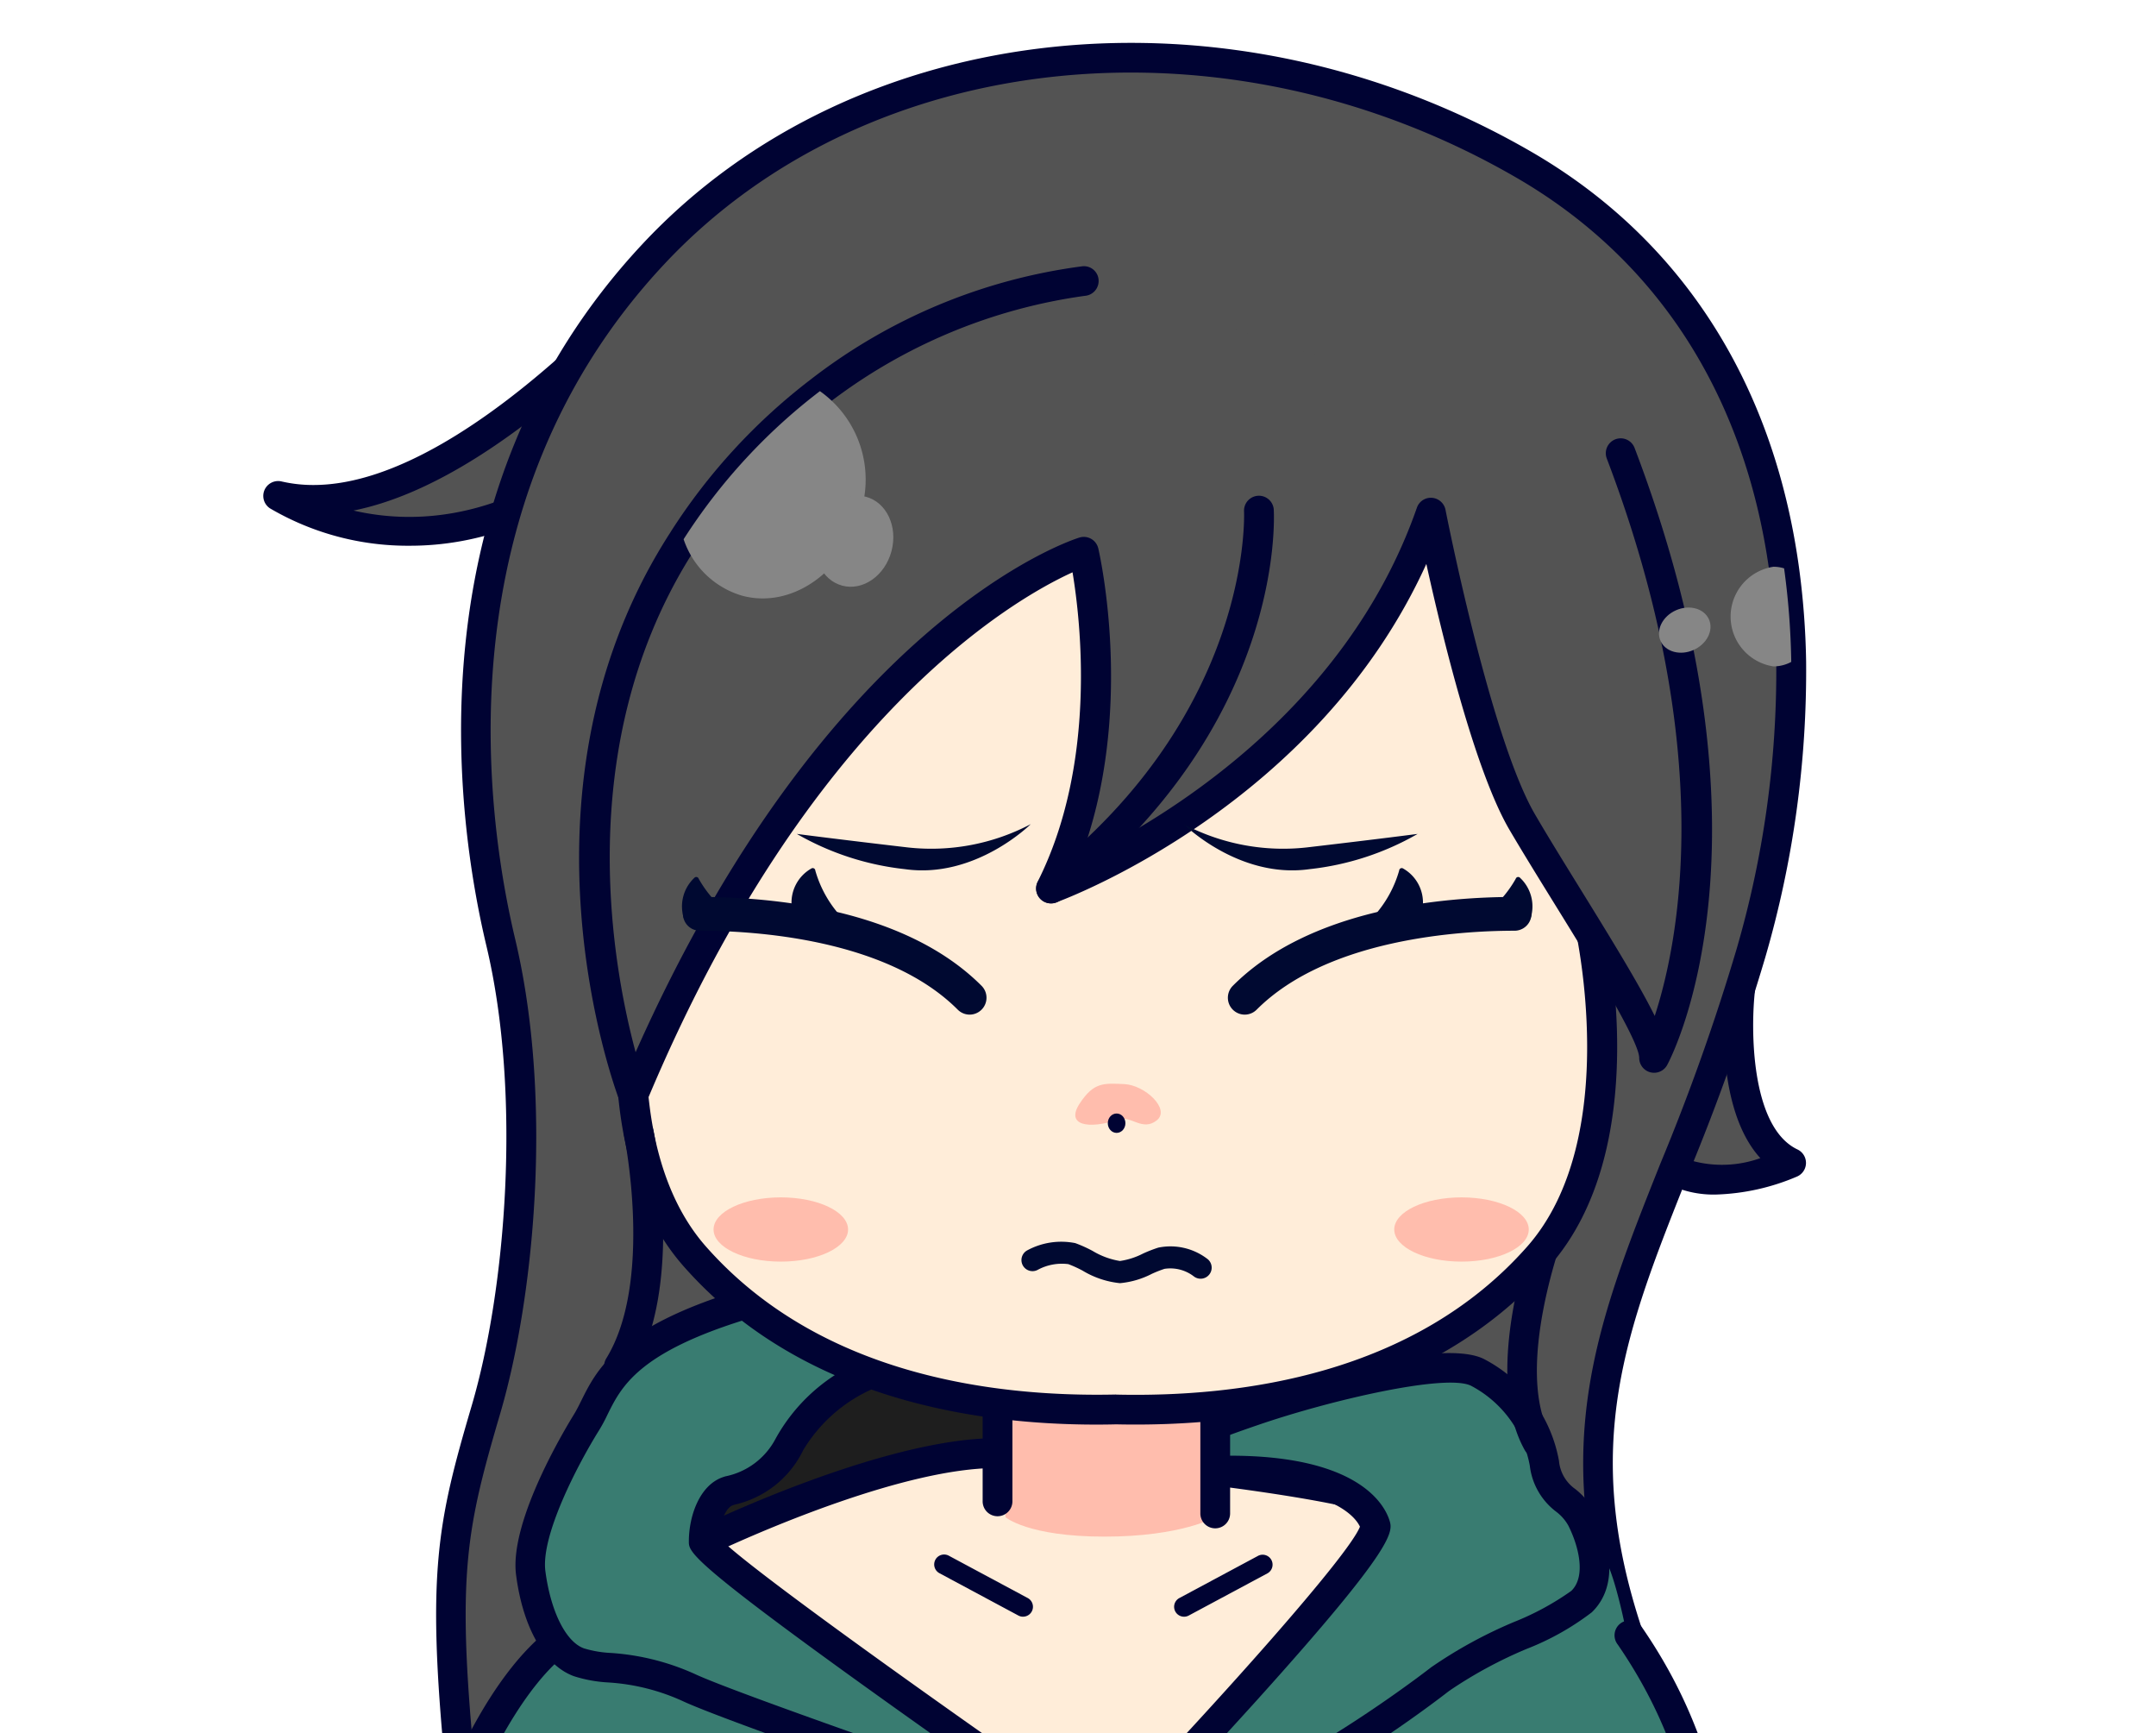 <svg xmlns="http://www.w3.org/2000/svg" width="107" height="86"><defs><clipPath id="a"><path data-name="長方形 216" transform="translate(-7305 3943)" fill="#fff" stroke="#707070" d="M0 0h107v86H0z"/></clipPath></defs><g data-name="マスクグループ 12" transform="translate(7305 -3943)" clip-path="url(#a)"><g data-name="グループ 335"><g data-name="パス 1098"><path data-name="パス 2155" d="M-7218.628 3992.068s-.825 7.042 2.528 8.635c0 0-6.959 3.133-7.655-2.77s5.127-5.865 5.127-5.865z" fill="#535353"/></g><g data-name="パス 1099"><path data-name="パス 2156" d="M-7219.832 4002.269a5.087 5.087 0 01-2.519-.592 4.51 4.51 0 01-2.14-3.658 5.813 5.813 0 011.23-4.759 6.7 6.7 0 014.631-1.933.74.74 0 01.733.746c0 .026 0 .052-.005.077-.211 1.813-.241 6.764 2.109 7.882a.738.738 0 01-.013 1.34 11.067 11.067 0 01-4.026.897zm.4-9.381a4.726 4.726 0 00-2.729 1.365 4.424 4.424 0 00-.862 3.593 3.09 3.09 0 001.4 2.548 5.64 5.64 0 003.987.069c-1.842-2.017-1.887-5.828-1.8-7.575z" fill="#000333"/></g></g><g data-name="グループ 336"><g data-name="パス 1100"><path data-name="パス 2157" d="M-7270.173 3954.431s-12.16 15.254-21.022 13.177c0 0 8.161 5.539 17.512-3.047s3.51-10.13 3.51-10.13z" fill="#535353"/></g><g data-name="パス 1101"><path data-name="パス 2158" d="M-7284.644 3970.077a13.51 13.51 0 01-6.964-1.859.738.738 0 01.583-1.33 6.951 6.951 0 001.581.176c8.152 0 18.581-12.955 18.693-13.1a.742.742 0 01.766-.254 3.3 3.3 0 012.256 2.276c.548 2.22-1.287 5.285-5.455 9.111-4.219 3.884-8.251 4.98-11.46 4.98zm-2.815-1.746c3.065.709 7.933.592 13.279-4.315 4.9-4.5 5.251-6.738 5.02-7.669a1.654 1.654 0 00-.79-1.016c-1.817 2.188-9.931 11.49-17.51 13.001z" fill="#000333"/></g></g><g data-name="グループ 340"><g data-name="パス 1107"><path data-name="パス 2159" d="M-7218.107 3990.318c-4.062 14.214-10.521 20.491-6.09 33.784s-23.948 24.371-23.948 24.371l-34.023-17.906c-.926-9.6-.369-11.979 1.289-17.621s2.585-15.43.739-23.184-3.136-22.707 7.572-34.154 29.172-12.555 43.2-4.431c7.917 4.584 11.782 11.935 12.914 20.023a38.08 38.08 0 01.351 4.643 49.829 49.829 0 01-2.004 14.475z" fill="#535353"/></g><g data-name="パス 1108"><path data-name="パス 2160" d="M-7248.146 4049.213a.738.738 0 01-.344-.088l-34.025-17.906a.737.737 0 01-.391-.582c-.927-9.618-.385-12.111 1.318-17.9 1.693-5.742 2.487-15.418.728-22.806-1.516-6.362-3.792-22.489 7.751-34.829 10.585-11.316 29.138-13.236 44.113-4.568 7.4 4.286 11.993 11.4 13.27 20.561a39.057 39.057 0 01.362 4.733 50.859 50.859 0 01-2.032 14.69 108.872 108.872 0 01-3.826 10.766c-3.1 7.772-5.34 13.387-2.274 22.582 1.927 5.783-1.737 12.012-10.6 18.016a80.088 80.088 0 01-13.782 7.277.736.736 0 01-.268.054zm-33.328-19.112l33.369 17.56c3.032-1.246 27.124-11.569 23.206-23.324-3.236-9.709-.791-15.837 2.3-23.6a107.531 107.531 0 003.777-10.624 49.34 49.34 0 001.976-14.258 37.746 37.746 0 00-.351-4.555c-1.212-8.7-5.551-15.435-12.548-19.486-14.387-8.329-32.174-6.521-42.295 4.3-11.054 11.816-8.852 27.349-7.393 33.478 1.9 7.994.946 17.819-.749 23.566-1.651 5.627-2.148 7.9-1.3 16.942z" fill="#000333"/></g></g><g data-name="グループ 1746"><g data-name="グループ 1745"><path data-name="パス 2161" d="M-7274.214 4092.057s3.842 32.171 4.665 41.03c.777 8.36 7.214 55.047 7.214 55.047h9.269l3.664-78.038.136 1.259v-20.97z" fill="#000931"/></g></g><g data-name="グループ 1748"><g data-name="グループ 1747"><path data-name="パス 2162" d="M-7224.209 4092.057s-3.842 32.171-4.665 41.03c-.776 8.36-7.214 55.047-7.214 55.047h-9.27l-3.663-78.038-.136 1.259v-20.97z" fill="#000931"/></g></g><g data-name="グループ 1749"><path data-name="パス 2163" d="M-7278.773 4198.474h24.715a1.8 1.8 0 001.8-1.8v-9.132l-17.51-1.745q-.508-.05-1.019-.05a11.374 11.374 0 00-10.248 6.44l-.733 1.523a3.321 3.321 0 002.995 4.764z" fill="#5b2c2b"/></g><g data-name="グループ 1750"><path data-name="パス 2164" d="M-7219.922 4198.474h-24.716a1.8 1.8 0 01-1.8-1.8v-9.132l17.51-1.745q.508-.05 1.018-.05a11.374 11.374 0 0110.248 6.44l.733 1.523a3.321 3.321 0 01-2.993 4.764z" fill="#5b2c2b"/></g><g data-name="グループ 337"><g data-name="パス 1102"><path data-name="パス 2165" d="M-7288.886 4080.265s-.762 3.092 1.176 3.462 8.911 0 8.911 0l4.013-6-5.262-1.015z" fill="#397c71"/></g><g data-name="パス 1103"><path data-name="パス 2166" d="M-7284.497 4084.631a21.73 21.73 0 01-3.349-.176 2.159 2.159 0 01-1.451-.966 4.958 4.958 0 01-.3-3.4.736.736 0 01.439-.509l8.843-3.558a.73.73 0 01.415-.039l5.262 1.015a.738.738 0 01.474 1.135l-4.013 6a.743.743 0 01-.576.327c-.191.015-3.153.171-5.744.171zm-3.738-3.829a3.141 3.141 0 00.181 1.888.68.68 0 00.484.314 61.655 61.655 0 008.364.007l3.189-4.767-3.953-.763z" fill="#000333"/></g></g><g data-name="グループ 338"><g data-name="パス 1104"><path data-name="パス 2167" d="M-7283 4083.873s-2.008 12.035 3.462 12.386l.948-8.793 3 4.085 2.595-12.08z" fill="#ffedd9"/></g><g data-name="パス 1105"><path data-name="パス 2168" d="M-7279.538 4097h-.047a3.813 3.813 0 01-2.844-1.5c-2.661-3.351-1.356-11.4-1.3-11.741a.738.738 0 01.431-.555l10-4.4a.739.739 0 011.02.832l-2.6 12.079a.739.739 0 01-1.317.281l-1.873-2.548-.744 6.9a.737.737 0 01-.726.652zm-2.794-12.609c-.346 2.416-.708 7.964 1.059 10.19a2.416 2.416 0 001.086.806l.862-7.994a.739.739 0 011.33-.358l2.026 2.76 1.946-9.059z" fill="#000333"/></g></g><g data-name="グループ 341"><g data-name="パス 1109"><path data-name="パス 2169" d="M-7268.84 4014.318c3.566-2.977 7.478-6.128 9.9-5.92s5.574 3.012 5.71 5.608-6.061 4.431-8.655 4.919-9.416 3.843-9.451.727a7.777 7.777 0 012.496-5.334z" fill="#1e1e1e"/></g><g data-name="パス 1110"><path data-name="パス 2170" d="M-7269.659 4021.698a2.776 2.776 0 01-1.638-.43 1.894 1.894 0 01-.773-1.609 8.473 8.473 0 012.744-5.895l.013-.011c4.15-3.465 7.8-6.325 10.437-6.089 2.679.229 6.223 3.243 6.386 6.3.206 3.87-9.162 5.663-9.257 5.681a23.77 23.77 0 00-2.569.764 19.422 19.422 0 01-5.343 1.289zm1.3-6.82a7.07 7.07 0 00-2.237 4.764c0 .316.109.392.154.423.791.567 3.838-.448 5.658-1.054a23.922 23.922 0 012.764-.816c3.349-.625 8.142-2.459 8.053-4.15-.119-2.233-3.031-4.744-5.038-4.912-2.243-.178-6.519 3.378-9.353 5.745z" fill="#000333"/></g></g><g data-name="グループ 343"><g data-name="パス 1112"><path data-name="パス 2171" d="M-7228.511 4019.015a16.561 16.561 0 013.383 1.335c.587.511 2.156 7.25 1.695 11.589s1.167 50.127 1.167 50.127.653 7.051-4.817 7.79-40.058-2.735-40.058-2.735-11.493-7.847-12.047-15.925 1.574-34 1.574-34l5.622-15.33 9.416-2.856z" fill="#397c71"/></g><g data-name="パス 1113"><path data-name="パス 2172" d="M-7229.432 4090.207c-9.341 0-36.462-2.713-37.736-2.841a.243.243 0 01-.114-.041c-.473-.323-11.6-8.007-12.154-16.111-.548-8 1.553-33.772 1.574-34.032a.262.262 0 01.014-.064l5.627-15.33a.246.246 0 01.16-.15l9.416-2.856a.241.241 0 01.071-.01h34.064a.237.237 0 01.07.01 15.685 15.685 0 013.475 1.385c.676.59 2.245 7.406 1.777 11.8-.455 4.272 1.151 49.633 1.168 50.091a11.359 11.359 0 01-.367 3.69 5.469 5.469 0 01-4.663 4.349 19.5 19.5 0 01-2.382.11zm-37.623-3.322c1.676.168 34.67 3.444 39.939 2.73 5.176-.7 4.611-7.455 4.605-7.524-.068-1.884-1.625-45.868-1.167-50.175.468-4.4-1.176-10.981-1.611-11.379a15.31 15.31 0 00-3.256-1.274h-34l-9.264 2.811-5.567 15.182c-.088 1.066-2.108 26.09-1.571 33.924.517 7.6 11.058 15.125 11.889 15.7z" fill="#000333"/></g></g><g data-name="グループ 345"><g data-name="パス 1115"><path data-name="パス 2174" d="M-7213.509 4082.527c.553 2.031.092 3.739-.646 4.292a16.137 16.137 0 01-9.3 1.616c-4.154-.646-3.6-3.7-3.6-3.7l5.539-6.92z" fill="#397c71"/></g><g data-name="パス 1116"><path data-name="パス 2175" d="M-7221.532 4089.317a13.361 13.361 0 01-2.04-.151 5.119 5.119 0 01-3.566-1.9 3.75 3.75 0 01-.648-2.654.738.738 0 01.15-.329l5.539-6.922a.739.739 0 01.95-.176l8.011 4.708a.742.742 0 01.338.439c.576 2.108.191 4.248-.915 5.077a16.677 16.677 0 01-7.819 1.908zm-4.813-4.286a2.269 2.269 0 00.425 1.394 3.752 3.752 0 002.575 1.281 15.59 15.59 0 008.747-1.477c.366-.275.841-1.483.448-3.222l-7.192-4.227z" fill="#000333"/></g></g><g data-name="グループ 346"><g data-name="パス 1117"><path data-name="パス 2176" d="M-7216.388 4087.176s-2.154 14.143-5.892 14.278c-.991.037 1.557-8.421 1.007-10.417-.317-1.152-2.013 4.287-2.443 3.329-1.633-3.645-2.441-12.3-2.441-12.3z" fill="#ffedd9"/></g><g data-name="パス 1118"><path data-name="パス 2177" d="M-7222.286 4102.192a.887.887 0 01-.675-.311c-.492-.572-.327-1.719.314-5.119.185-.981.4-2.141.551-3.162-.527 1.076-.878 1.619-1.488 1.619h-.014a.879.879 0 01-.791-.55c-1.669-3.714-2.469-12.174-2.5-12.532a.739.739 0 011.078-.723l9.77 5.108a.737.737 0 01.388.765c-.374 2.46-2.455 14.752-6.595 14.9zm.872-12.056h.088a.878.878 0 01.769.7c.295 1.068-.06 3.146-.635 6.2-.219 1.167-.5 2.666-.568 3.493 1.89-1.206 3.753-7.982 4.568-12.945l-8.075-4.222a56.959 56.959 0 001.825 9.637c.122-.247.243-.5.339-.7.662-1.425 1.012-2.164 1.689-2.164z" fill="#000333"/></g></g><g data-name="グループ 348"><g data-name="パス 1120"><path data-name="パス 2179" d="M-7224.103 4024.184c4.662 6.786 4.385 13.155 4.8 20.494s0 15.878 10.063 30.834c0 0 .14 2.031-2.423 4.247s-2.008 3.323-3.485 3.323-8.955-.369-8.955-.369l-11.841-7.57v-26.588l1.382-9.994" fill="#397c71"/></g><g data-name="パス 1121"><path data-name="パス 2180" d="M-7215.149 4083.819c-1.478 0-8.685-.352-8.991-.371a.728.728 0 01-.361-.115l-11.841-7.57a.738.738 0 01-.341-.622v-26.586a.739.739 0 01.007-.1l1.382-9.993a.739.739 0 111.466.18v.022l-1.375 9.943v26.127l11.332 7.246c1.189.058 7.412.359 8.722.359.385 0 .4-.012.8-.62a10.95 10.95 0 012.2-2.523 5.5 5.5 0 002.161-3.473c-9.243-13.812-9.643-22.353-9.965-29.223-.029-.6-.057-1.2-.088-1.784-.048-.856-.088-1.7-.126-2.531-.292-6.313-.545-11.765-4.545-17.587a.739.739 0 111.183-.885.525.525 0 01.033.049c4.24 6.169 4.514 12.088 4.8 18.355.039.828.078 1.665.126 2.515.033.591.062 1.189.088 1.8.332 7.068.7 15.08 9.847 28.664a.738.738 0 01.124.362c.006.1.133 2.427-2.677 4.855a9.494 9.494 0 00-1.933 2.216 2.172 2.172 0 01-2.028 1.29z" fill="#000333"/></g></g><g data-name="グループ 349"><g data-name="パス 1122"><path data-name="パス 2181" d="M-7265.773 4035.903l-1.581 9.467v24.094s-10.662 8.862-11.978 9.9-8.1 1.176-9.554.9-4.224-5.123-4.224-5.123c3.185-2.908 5.816-11.631 6.37-22.709s4.47-23.948 9.3-27.895l6.721-1.461 3.987 4.847" fill="#397c71"/></g><g data-name="パス 1123"><path data-name="パス 2182" d="M-7286.492 4081.123a17.329 17.329 0 01-2.532-.132c-1.66-.315-4.041-4.276-4.726-5.482a.739.739 0 01.143-.911c3.146-2.872 5.61-11.8 6.13-22.2.527-10.563 4.253-24.085 9.575-28.429a.743.743 0 01.31-.149l6.721-1.462a.738.738 0 01.727.253l3.987 4.847a.739.739 0 11-1.142.938l-3.7-4.5-6.1 1.328c-4.354 3.734-8.331 15.876-8.9 27.248-.527 10.482-2.93 19.291-6.182 22.792 1.331 2.228 2.88 4.172 3.436 4.278 2.611.5 8.357-.28 8.96-.754 1.178-.93 10.038-8.289 11.7-9.668v-23.75a.792.792 0 01.01-.122l1.581-9.467a.739.739 0 011.456.243l-1.571 9.407v24.033a.737.737 0 01-.264.568c-.439.363-10.685 8.88-11.992 9.912-1.148.9-4.958 1.179-7.627 1.179z" fill="#000333"/></g></g><g data-name="グループ 350"><g data-name="パス 1124"><path data-name="パス 2183" d="M-7274.785 4086.774c-1.638 1.318-3.163 5.886.508 7.27s3.67.416 10.731 1.593 19.248.966 25.064.623 15.022-.277 15.891-3.116-.088-4.673-1.7-4.621-22.709-1.75-22.709-1.75l-24.995-.484z" fill="#397c71"/></g><g data-name="パス 1125"><path data-name="パス 2184" d="M-7248.499 4096.778a101.565 101.565 0 01-15.088-.9 50 50 0 00-6.194-.692 12.479 12.479 0 01-4.585-.913 3.467 3.467 0 01-2.372-2.794 5.836 5.836 0 011.793-4.9.244.244 0 01.113-.051l2.792-.483 25.041.48c.227.018 21.133 1.812 22.7 1.751a1.994 1.994 0 011.677.791c.694.906.79 2.418.263 4.147-.79 2.586-7.467 2.888-13.353 3.154-.966.043-1.9.088-2.755.136-2.633.153-6.232.274-10.032.274zm-26.178-9.774a5.4 5.4 0 00-1.567 4.4 2.974 2.974 0 002.056 2.411 11.963 11.963 0 004.437.878 50.466 50.466 0 016.248.7c6.841 1.142 18.7 1 25.009.62.859-.051 1.792-.094 2.762-.137 5.157-.232 12.22-.552 12.907-2.8.48-1.576.414-2.926-.183-3.7a1.443 1.443 0 00-1.27-.6c-1.59.048-21.874-1.678-22.738-1.752l-24.979-.482z" fill="#000333"/></g></g><g data-name="グループ 351"><g data-name="パス 1126"><path data-name="パス 2185" d="M-7269.166 4061.505c0 5.138.449 9.759-1.993 9.759s-6.852-4.621-6.852-9.759c0-2.059-.2-5.478.336-7.019.8-2.3 2.621-2.284 4.085-2.284 2.445.003 4.424 4.166 4.424 9.303z" fill="#236c60"/></g></g><g data-name="グループ 352"><g data-name="パス 1127"><path data-name="パス 2186" d="M-7224.439 4065.31c0 5.137-1.979 9.3-4.42 9.3s-4.421-4.166-4.421-9.3 1.979-9.3 4.421-9.3c1.675 0 3.671-.235 4.42 2.657.342 1.319 0 5.031 0 6.643z" fill="#236c60"/></g></g><g data-name="グループ 353"><g data-name="パス 1128"><path data-name="パス 2187" d="M-7270.076 4019.476s9.09-4.42 14.583-4.379 18.05 1.564 19.434 2.625-10.168 17.236-14.6 16.211-18.352-10.026-18.352-10.026z" fill="#ffedd9"/></g><g data-name="パス 1129"><path data-name="パス 2188" d="M-7250.276 4034.713a2.449 2.449 0 01-.553-.06c-4.51-1.043-18.014-9.756-18.587-10.125a.742.742 0 01-.317-.449l-1.061-4.431a.737.737 0 01.4-.836c.376-.183 9.224-4.455 14.832-4.455h.08c5.025.037 18.184 1.483 19.878 2.778.728.559.341 1.664-.134 2.673-1.87 3.953-10.039 14.905-14.538 14.905zm-18.09-11.266c1.885 1.206 13.927 8.857 17.87 9.767.371.088 1.493.069 3.873-1.933 4.7-3.961 9.6-11.46 9.926-13.077-1.915-.878-13.252-2.324-18.8-2.365h-.073c-4.514 0-11.65 3.133-13.65 4.054z" fill="#000333"/></g></g><g data-name="グループ 354"><g data-name="パス 1130"><path data-name="パス 2189" d="M-7230.507 4034.067c4.431 2.353 6.879 10.462 3.777 20.433-.522 1.678-1.487 1.235-2.635 5.746-.59 2.326.689 6.081 1.661 10.094.914 3.772 4.163 9.883 4.2 9.962a8 8 0 01-.783 8.221c-1.66 2.442-14.4 2.408-24.972 2.548s-22.525-2.548-22.525-2.548-4.568-1.054-5.637-6.852 1.57-6.026 3.481-11.929c1.261-3.891 1.9-7.531.589-12.043-.677-2.339.046.5-1.431-3.214-2.06-5.183-3.011-19.122 3.452-21.164" fill="#397c71"/></g><g data-name="パス 1131"><path data-name="パス 2190" d="M-7250.046 4091.813a117.684 117.684 0 01-21.9-2.569c-.21-.048-5.059-1.235-6.2-7.436a9.409 9.409 0 011.395-7.681 22.72 22.72 0 002.108-4.609c1.251-3.858 1.829-7.309.583-11.61a24.793 24.793 0 00-.228-.76 7.437 7.437 0 01-1.18-2.387c-1.669-4.2-2.5-13.215-.067-18.347a6.7 6.7 0 013.984-3.792.739.739 0 01.445 1.405 5.289 5.289 0 00-3.095 3.018c-2.232 4.7-1.428 13.309.106 17.169a16.669 16.669 0 00.79 1.8c.288.176.382.5.669 1.485 1.43 4.937.559 8.914-.6 12.474a24.281 24.281 0 01-2.233 4.884 7.958 7.958 0 00-1.23 6.684c.966 5.258 5.036 6.254 5.077 6.263.115.026 12.008 2.663 22.349 2.526l2.269-.027c8.768-.1 20.777-.243 22.1-2.2a7.224 7.224 0 00.716-7.512l-.039-.075a55.7 55.7 0 01-4.2-10.007c-.193-.8-.4-1.581-.6-2.353-.848-3.25-1.581-6.052-1.061-8.1a11.257 11.257 0 012.02-4.677 3.19 3.19 0 00.615-1.107c3.075-9.893.535-17.461-3.418-19.561a.739.739 0 11.693-1.305c2.46 1.308 4.269 4.1 5.089 7.855a26.672 26.672 0 01-.952 13.45 4.644 4.644 0 01-.852 1.559 9.8 9.8 0 00-1.77 4.15c-.426 1.676.3 4.437 1.054 7.361.2.776.409 1.572.605 2.377a54.471 54.471 0 004.072 9.676c.053.1.081.162.088.171a8.688 8.688 0 01-.853 8.927c-1.636 2.407-10.289 2.687-23.305 2.84l-2.267.027c-.247.009-.512.014-.777.014z" fill="#000333"/></g></g><g data-name="グループ 355"><g data-name="パス 1132"><path data-name="パス 2191" d="M-7249.859 4034.062s13.523-14.121 13.108-15.416-2.584-2.77-7.662-2.678l-1.823-1.662a29.849 29.849 0 013.358-1.281c2.755-.953 9.4-2.781 11.182-1.95a6.338 6.338 0 013.346 4.523c.278 1.757 1.292 1.662 1.845 2.77s1.108 3.02 0 4.094-4.985 2.275-7.016 3.844-10.706 7.94-16.338 7.756z" fill="#397c71"/></g><g data-name="パス 1133"><path data-name="パス 2192" d="M-7249.623 4034.805h-.263a.738.738 0 01-.509-1.248c5.987-6.254 12.334-13.385 12.888-14.808-.4-.852-2.238-2.128-6.9-2.037a.739.739 0 01-.511-.193l-1.823-1.662a.739.739 0 01.144-1.195 29.52 29.52 0 013.47-1.331c.088-.031 9.173-3.117 11.735-1.921a7.1 7.1 0 013.763 5.077 1.913 1.913 0 00.81 1.395 3.626 3.626 0 01.966 1.159c.38.76 1.493 3.365-.147 4.955a13.2 13.2 0 01-3.25 1.823 21.745 21.745 0 00-3.827 2.075c-1.719 1.334-10.538 7.911-16.546 7.911zm5.67-19.579c6.377 0 7.661 2.433 7.906 3.194.182.568.389 1.212-6.553 8.913a374.924 374.924 0 01-5.39 5.833c5.592-1.035 13.094-6.728 14.02-7.443a22.6 22.6 0 014.11-2.247 13.569 13.569 0 002.843-1.543c.732-.709.379-2.186-.146-3.235a2.216 2.216 0 00-.615-.7 3.345 3.345 0 01-1.3-2.28 5.629 5.629 0 00-2.93-3.969c-1.292-.6-7.062.744-10.629 1.979a64.052 64.052 0 00-2.249.815l.755.689z" fill="#000333"/></g></g><g data-name="グループ 356"><g data-name="パス 1134"><path data-name="パス 2193" d="M-7268.028 4007.706c-6.852 2.078-6.94 4.385-7.864 5.862s-3.046 5.358-2.77 7.478 1.108 3.969 2.4 4.431 2.678 0 5.539 1.292 20.436 7.291 20.436 7.291-19.79-13.663-19.79-14.582.369-2.216 1.2-2.492a4.422 4.422 0 003.047-2.309 8.082 8.082 0 014.014-3.5c.879-.189-2.671-3.466-2.671-3.466z" fill="#397c71"/></g><g data-name="パス 1135"><path data-name="パス 2194" d="M-7250.288 4034.802a.744.744 0 01-.239-.039c-.719-.246-17.64-6.027-20.5-7.319a10.442 10.442 0 00-3.777-.966 6.791 6.791 0 01-1.7-.307c-1.464-.523-2.542-2.4-2.884-5.031-.351-2.706 2.548-7.434 2.875-7.965.122-.2.237-.426.357-.67.765-1.543 1.813-3.655 7.918-5.507a.731.731 0 01.214-.032h3.541a.739.739 0 01.5.2c3.3 3.048 3.108 3.752 3.016 4.093a.89.89 0 01-.69.639 7.6 7.6 0 00-3.486 3.063 4.993 4.993 0 01-3.393 2.693l-.1.034c-.334.111-.641.842-.688 1.593 1.3 1.438 12.506 9.373 19.464 14.177a.739.739 0 01-.42 1.347zm-17.632-26.354c-5.4 1.656-6.242 3.353-6.92 4.718a8.076 8.076 0 01-.429.8c-1.023 1.637-2.9 5.205-2.664 6.99.264 2 1.015 3.509 1.917 3.831a5.517 5.517 0 001.343.227 12.024 12.024 0 014.251 1.087c1.834.828 9.942 3.667 15.36 5.542a780.925 780.925 0 01-5.551-3.922c-10.2-7.282-10.2-7.705-10.2-8.24 0-1.264.533-2.8 1.7-3.193l.106-.035a3.618 3.618 0 002.49-1.854 8.864 8.864 0 013.866-3.69 22.359 22.359 0 00-2.13-2.26z" fill="#000333"/></g></g><g data-name="グループ 357"><g data-name="パス 1136"><path data-name="パス 2195" d="M-7244.69 4018.276s-1.669.966-5.49.966-4.919-.966-4.919-.966v-5.434h10.406z" fill="#ffbdad"/></g></g><g data-name="グループ 360"><g data-name="パス 1140"><path data-name="パス 2196" d="M-7254.229 4023.215a.489.489 0 01-.232-.059l-3.916-2.1a.492.492 0 11.465-.868l3.916 2.1a.492.492 0 01-.234.926z" fill="#000333"/></g></g><g data-name="グループ 361"><g data-name="パス 1141"><path data-name="パス 2197" d="M-7246.235 4023.215a.492.492 0 01-.234-.926l3.917-2.1a.493.493 0 01.466.868l-3.917 2.1a.488.488 0 01-.232.058z" fill="#000333"/></g></g><g data-name="グループ 362"><g data-name="パス 1142"><path data-name="パス 2198" d="M-7248.069 4043.936a6.5 6.5 0 01-2.044-.38c-1.6-.54-3.409-1.679-3.25-3.113a30.335 30.335 0 01.878-3.9c.816-2.867 1.149-3.079 1.371-3.218a.793.793 0 01.507-.125l2.208.046a.737.737 0 01.672.468c.677 1.723 2.8 7.483 1.729 9.271a2.265 2.265 0 01-2.071.951zm-2.241-9.256a32.245 32.245 0 00-1.581 5.926c-.026.227.71 1.03 2.254 1.55 1.312.439 2.225.322 2.38.064.445-.743-.479-4.384-1.661-7.513zm-.589-.047" fill="#000333"/></g></g><g data-name="グループ 363"><g data-name="パス 1143"><path data-name="パス 2199" d="M-7249.861 4035.917c.694-.142 1.3.623 1.339 1.921s.176 2.389-1.142 2.06a1.48 1.48 0 01-1.056-1.808 1.441 1.441 0 01.052-.16c.069-.435.127-1.872.807-2.013z" fill="#000333"/></g></g><g data-name="グループ 364"><g data-name="パス 1144"><path data-name="パス 2200" d="M-7252.267 4091.773a.738.738 0 01-.737-.7c-.146-2.956.143-15.554.335-23.894.06-2.629.111-4.811.132-6.082.088-5.21.637-18.705.642-18.841a.739.739 0 011.476.059c-.005.137-.549 13.616-.641 18.808-.023 1.273-.073 3.457-.133 6.09-.191 8.315-.48 20.882-.336 23.783a.738.738 0 01-.7.775z" fill="#000333"/></g></g><g data-name="グループ 365"><g data-name="パス 1145"><path data-name="パス 2201" d="M-7248.503 4091.773a.739.739 0 01-.739-.732c-.022-2.527.029-8.223.088-14.819.116-13.009.274-30.825-.077-32.933a.739.739 0 011.448-.294c0 .017.006.034.008.051.373 2.235.22 19.4.1 33.189-.059 6.589-.11 12.278-.088 14.793a.739.739 0 01-.732.746h-.006z" fill="#000333"/></g></g><g data-name="グループ 368"><g data-name="パス 1149"><path data-name="パス 2202" d="M-7255.493 4018.23a.738.738 0 01-.739-.739v-4.79a.739.739 0 011.477-.05v4.84a.738.738 0 01-.738.739z" fill="#000333"/></g></g><g data-name="グループ 369"><g data-name="パス 1150"><path data-name="パス 2203" d="M-7244.689 4018.83a.739.739 0 01-.739-.739v-5.25a.739.739 0 011.477 0v5.249a.739.739 0 01-.738.74z" fill="#000333"/></g></g><g data-name="グループ 372"><g data-name="パス 1152"><path data-name="パス 2204" d="M-7227.082 4078.296a1.67 1.67 0 01-.7.906c-1.757.926-4.293-.6-6.786.143a18.208 18.208 0 01-8.768 0c-2.635-.694-1.064-3.417 4.938-4.8s5.44-4.815 8.17-4.111a3.72 3.72 0 011.654.93 22.771 22.771 0 001.291 6.455c.063.157.13.315.201.477z" fill="#236c60"/></g></g><g data-name="グループ 373"><g data-name="パス 1153"><path data-name="パス 2205" d="M-7236.402 4060.188c-3.271.594-7.754-3.531-7.2-6.023s12.254-2.284 13.016.416-4.293 5.327-5.816 5.607z" fill="#236c60"/></g></g><g data-name="グループ 374"><g data-name="パス 1154"><path data-name="パス 2206" d="M-7264.822 4060.188c3.271.594 7.755-3.531 7.2-6.023s-12.255-2.284-13.017.416 4.294 5.327 5.817 5.607z" fill="#236c60"/></g></g><g data-name="グループ 342"><g data-name="パス 1111"><path data-name="パス 2208" d="M-7228.68 4015.332a.739.739 0 01-.644-.376c-2.228-3.953.517-11.168.634-11.473a.739.739 0 011.378.532c-.026.067-2.612 6.87-.726 10.216a.738.738 0 01-.642 1.1z" fill="#000333"/></g></g><g data-name="グループ 358"><g data-name="パス 1137"><path data-name="パス 2211" d="M-7226.137 3988.747s2.568 10.831-2.517 16.595c-5.008 5.675-12.807 7.775-20.931 7.591-8.124.184-15.925-1.915-20.93-7.591-5.085-5.764-2.518-16.595-2.518-16.595s16.2-26.31 22.272-27.049 23.055-.739 24.624 27.049" fill="#ffedd9"/></g><g data-name="パス 1138"><path data-name="パス 2212" d="M-7250.589 4013.683c-6.393 0-14.824-1.438-20.482-7.852-5.277-5.981-2.79-16.8-2.681-17.254a.727.727 0 01.088-.217c1.678-2.723 16.57-26.635 22.812-27.395 4.453-.54 10.893-.243 16.266 4.254 5.462 4.568 8.551 12.449 9.18 23.422.231 1.013 2.428 11.381-2.7 17.189-5.953 6.749-14.982 7.984-21.5 7.841-.318.008-.648.012-.983.012zm.987-1.488c6.246.142 14.815-1.018 20.393-7.341 4.778-5.414 2.377-15.832 2.353-15.937a.742.742 0 01-.019-.129c-.6-10.582-3.514-18.13-8.657-22.437-4.971-4.158-10.98-4.426-15.14-3.92-1.3.157-4.7 2.12-12.9 13.494-4.411 6.117-8.229 12.232-8.769 13.1-.245 1.142-2.124 10.722 2.377 15.824 5.578 6.324 14.153 7.482 20.36 7.342z" fill="#000333"/></g></g><g data-name="グループ 366"><g data-name="パス 1146"><path data-name="パス 2213" d="M-7224.567 3965.483c7.385 19.388 1.659 30 1.659 30 0-1.477-4.244-7.754-6.553-11.718s-4.525-15.332-4.525-15.332c-4.707 13.481-18.857 18.649-18.857 18.649 3.766-7.478 1.629-16.71 1.629-16.71s-12.738 3.983-22.358 26.961c0 0-5.51-14.5 2.109-26.961.128-.207.256-.414.389-.615v-.003a28.7 28.7 0 016.764-7.346 27.376 27.376 0 0113.1-5.465" fill="#535353"/></g><g data-name="パス 1147"><path data-name="パス 2214" d="M-7273.569 3998.076h-.013a.741.741 0 01-.678-.476c-.23-.606-5.549-14.983 2.168-27.608.123-.2.243-.395.369-.585a.408.408 0 01.029-.05 29.511 29.511 0 016.933-7.533 27.886 27.886 0 0113.493-5.614.731.731 0 01.79.667v.011a.739.739 0 01-.678.79 26.928 26.928 0 00-12.713 5.317 28.041 28.041 0 00-6.554 7.109c-.011.021-.023.04-.036.061-.128.2-.253.4-.377.6-5.756 9.419-3.765 20.185-2.619 24.442 9.528-21.408 21.5-25.372 22.021-25.534a.737.737 0 01.925.481.915.915 0 01.016.056c.083.359 1.85 8.229-.91 15.441 3.839-1.845 13.145-7.219 16.721-17.457a.73.73 0 01.75-.494.74.74 0 01.672.6c.022.112 2.218 11.291 4.437 15.1.649 1.114 1.44 2.392 2.277 3.746 1.669 2.7 2.939 4.783 3.669 6.262 1.208-3.7 3.112-13.238-2.38-27.658a.738.738 0 111.379-.527c7.42 19.48 1.86 30.172 1.619 30.617a.739.739 0 01-1.389-.351c0-.848-2.5-4.891-4.155-7.567-.842-1.362-1.638-2.649-2.3-3.778-1.7-2.925-3.318-9.571-4.109-13.164-5.42 11.941-17.821 16.596-18.377 16.796a.739.739 0 01-.914-1.026c2.953-5.862 2.135-12.937 1.732-15.354-2.873 1.307-13.122 7.122-21.119 26.223a.739.739 0 01-.679.457zm51.4-2.59" fill="#000333"/></g></g><g data-name="グループ 370"><g data-name="パス 1151"><path data-name="パス 2216" d="M-7249.448 3998.54c-1.574.518-2.672.287-1.97-.785s1.2-1.011 2.216-.966 2.311 1.243 1.61 1.8-1.276-.241-1.856-.049z" fill="#ffbdad"/></g></g><g data-name="グループ 371"><g data-name="楕円形 27"><ellipse data-name="楕円形 104" cx=".437" cy=".481" rx=".437" ry=".481" fill="#000333" transform="translate(-7250.021 3998.248)"/></g></g><g data-name="グループ 392"><g data-name="パス 1165"><path data-name="パス 2217" d="M-7262.299 3968.452c-.777 2.925-3.407 4.766-5.864 4.106a4.354 4.354 0 01-2.909-2.8v-.005a28.676 28.676 0 016.764-7.346 5.378 5.378 0 012.009 6.045z" fill="#868686"/></g></g><g data-name="グループ 393"><g data-name="楕円形 32"><ellipse data-name="楕円形 105" cx="2.282" cy="1.92" rx="2.282" ry="1.92" transform="rotate(-75.05 -1046.944 6715.509)" fill="#868686"/></g></g><g data-name="グループ 394"><g data-name="パス 1166"><path data-name="パス 2218" d="M-7216.102 3975.842a1.874 1.874 0 01-.886.222 2.5 2.5 0 010-4.943 1.742 1.742 0 01.531.079 38.1 38.1 0 01.355 4.642z" fill="#868686"/></g></g><g data-name="グループ 395"><g data-name="楕円形 33"><ellipse data-name="楕円形 106" cx="1.315" cy="1.077" rx="1.315" ry="1.077" transform="rotate(-24.08 5704.174 18919.61)" fill="#868686"/></g></g><g data-name="グループ 396"><g data-name="パス 1167"><path data-name="パス 2219" d="M-7274.28 4011.523a.739.739 0 01-.629-1.126c2.344-3.82.9-10.967.885-11.039a.739.739 0 011.447-.3c.066.316 1.581 7.789-1.072 12.111a.738.738 0 01-.631.354z" fill="#000333"/></g></g><g data-name="グループ 397"><g data-name="パス 1168"><path data-name="パス 2220" d="M-7252.839 3987.825a.739.739 0 01-.455-1.318c10.487-8.176 10.039-18.06 10.034-18.159a.739.739 0 011.474-.088c.027.434.532 10.735-10.6 19.414a.732.732 0 01-.453.151z" fill="#000333"/></g></g><g data-name="グループ 401"><g data-name="楕円形 34"><ellipse data-name="楕円形 107" cx="3.338" cy="1.594" rx="3.338" ry="1.594" fill="#ffbdad" transform="translate(-7269.587 4002.409)"/></g></g><g data-name="グループ 402"><g data-name="楕円形 35"><ellipse data-name="楕円形 108" cx="3.338" cy="1.594" rx="3.338" ry="1.594" fill="#ffbdad" transform="translate(-7235.805 4002.409)"/></g></g><g data-name="グループ 1751"><path data-name="パス 2222" d="M-7249.417 4006.666a4.435 4.435 0 01-1.852-.62 5.959 5.959 0 00-.709-.324 2.525 2.525 0 00-1.538.292.549.549 0 01-.508-.973 3.545 3.545 0 012.388-.362 6.578 6.578 0 01.861.387 3.8 3.8 0 001.358.5 3.672 3.672 0 001.145-.369 6.669 6.669 0 01.759-.295 3.006 3.006 0 012.457.579.549.549 0 01-.681.86 1.912 1.912 0 00-1.472-.385 6.091 6.091 0 00-.628.248 4.284 4.284 0 01-1.58.462z" fill="#000931"/></g><g data-name="グループ 1752"><path data-name="パス 2223" d="M-7265.455 3984.376s2.045.267 5.51.671a10.6 10.6 0 006.1-1.156s-2.74 2.73-6.246 2.233a13.741 13.741 0 01-5.364-1.748z" fill="#000931"/></g><g data-name="グループ 1756"><g data-name="グループ 1753"><path data-name="パス 2224" d="M-7256.875 3993.342a.836.836 0 01-.593-.246c-3.523-3.529-10.124-3.915-12.8-3.917a.838.838 0 010-1.676c3.581 0 10.159.579 13.982 4.409a.838.838 0 01-.593 1.43z" fill="#000931"/></g><g data-name="グループ 1754"><path data-name="パス 2225" d="M-7263.272 3988.468a5.7 5.7 0 01-1.265-2.274.128.128 0 00-.2-.1 1.945 1.945 0 00-.974 1.862z" fill="#000931"/></g><g data-name="グループ 1755"><path data-name="パス 2226" d="M-7268.561 3988.518a5.7 5.7 0 01-1.762-1.915.128.128 0 00-.218-.047 1.944 1.944 0 00-.511 2.038z" fill="#000931"/></g></g><g data-name="グループ 1757"><path data-name="パス 2227" d="M-7234.645 3984.376s-2.044.267-5.51.671a10.6 10.6 0 01-6.1-1.156s2.74 2.73 6.245 2.233a13.742 13.742 0 005.365-1.748z" fill="#000931"/></g><g data-name="グループ 1761"><g data-name="グループ 1758"><path data-name="パス 2228" d="M-7243.224 3993.342a.838.838 0 01-.593-1.43c3.824-3.83 10.4-4.406 13.983-4.409a.838.838 0 010 1.676c-2.674 0-9.274.388-12.8 3.917a.835.835 0 01-.59.246z" fill="#000931"/></g><g data-name="グループ 1759"><path data-name="パス 2229" d="M-7236.827 3988.468a5.7 5.7 0 001.266-2.274.128.128 0 01.2-.1 1.944 1.944 0 01.974 1.862z" fill="#000931"/></g><g data-name="グループ 1760"><path data-name="パス 2230" d="M-7231.539 3988.518a5.7 5.7 0 001.763-1.915.127.127 0 01.217-.047 1.943 1.943 0 01.511 2.038z" fill="#000931"/></g></g></g></svg>